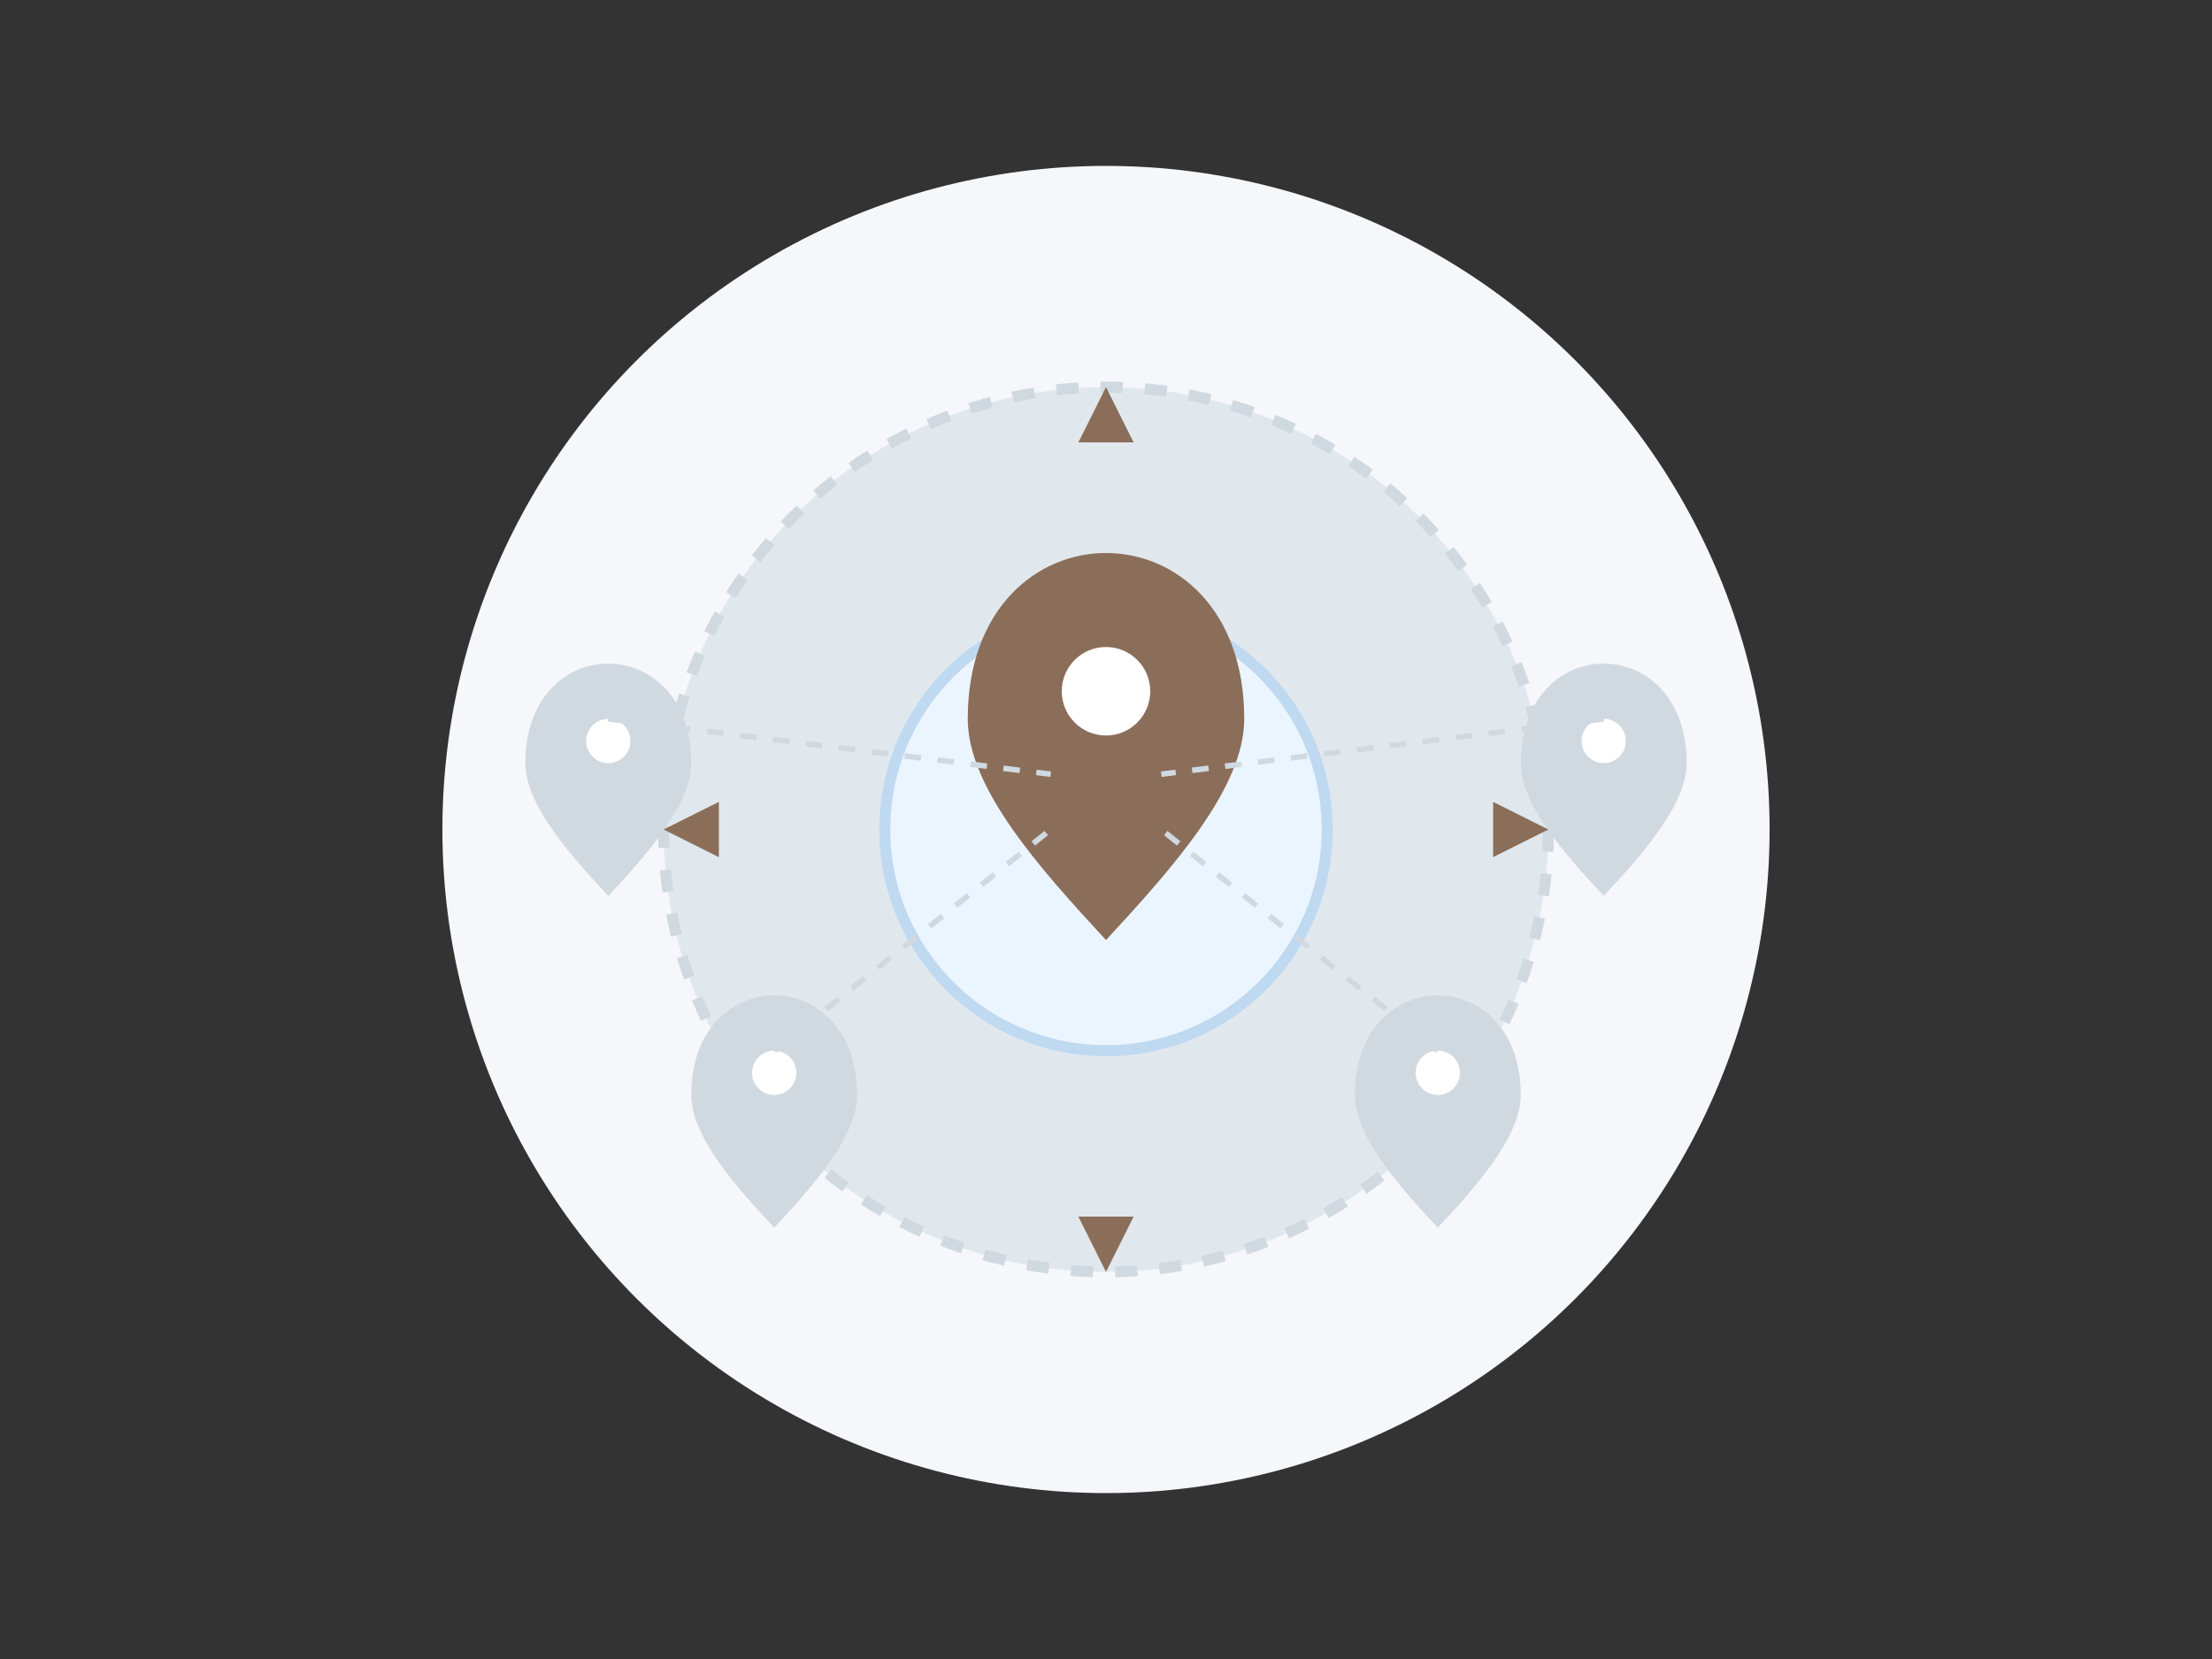 <svg xmlns="http://www.w3.org/2000/svg" width="400" height="300" viewBox="0 0 400 300" fill="none">
  <rect x="0" y="0" width="400" height="300" fill="#333333" stroke="none"/>
  <!-- Background elements -->
  <circle cx="200" cy="150" r="120" fill="#F5F7FA" />
  
  <!-- Map and radius elements -->
  <circle cx="200" cy="150" r="80" fill="#E1E8ED" stroke="#D1D9E0" stroke-width="2" stroke-dasharray="4 4" />
  <circle cx="200" cy="150" r="40" fill="#EBF5FF" stroke="#BFD9F1" stroke-width="2" />
  
  <!-- Map pin at center -->
  <path d="M200 100C187.5 100 175 110 175 130C175 142.5 187.925 156.925 200 170C212.075 156.925 225 142.5 225 130C225 110 212.5 100 200 100Z" fill="#8B6E5A" />
  <circle cx="200" cy="125" r="8" fill="white" />
  
  <!-- Remote store pins -->
  <path d="M140 180C132.5 180 125 186 125 198C125 205.5 132.963 214.463 140 222C147.038 214.463 155 205.5 155 198C155 186 147.5 180 140 180Z" fill="#D1D9E0" />
  <circle cx="140" cy="194" r="4" fill="white" />
  
  <path d="M260 180C252.5 180 245 186 245 198C245 205.5 252.963 214.463 260 222C267.038 214.463 275 205.5 275 198C275 186 267.5 180 260 180Z" fill="#D1D9E0" />
  <circle cx="260" cy="194" r="4" fill="white" />
  
  <path d="M290 120C282.5 120 275 126 275 138C275 145.5 282.963 154.463 290 162C297.038 154.463 305 145.5 305 138C305 126 297.5 120 290 120Z" fill="#D1D9E0" />
  <circle cx="290" cy="134" r="4" fill="white" />
  
  <path d="M110 120C102.5 120 95 126 95 138C95 145.5 102.963 154.463 110 162C117.038 154.463 125 145.5 125 138C125 126 117.5 120 110 120Z" fill="#D1D9E0" />
  <circle cx="110" cy="134" r="4" fill="white" />
  
  <!-- Search radius indicator -->
  <path d="M200 70L205 80H195L200 70Z" fill="#8B6E5A" />
  <path d="M200 230L195 220H205L200 230Z" fill="#8B6E5A" />
  <path d="M120 150L130 145V155L120 150Z" fill="#8B6E5A" />
  <path d="M280 150L270 155V145L280 150Z" fill="#8B6E5A" />
  
  <!-- Distance lines -->
  <line x1="140" y1="190" x2="190" y2="150" stroke="#D1D9E0" stroke-width="1" stroke-dasharray="3 3" />
  <line x1="260" y1="190" x2="210" y2="150" stroke="#D1D9E0" stroke-width="1" stroke-dasharray="3 3" />
  <line x1="290" y1="130" x2="210" y2="140" stroke="#D1D9E0" stroke-width="1" stroke-dasharray="3 3" />
  <line x1="110" y1="130" x2="190" y2="140" stroke="#D1D9E0" stroke-width="1" stroke-dasharray="3 3" />
</svg> 